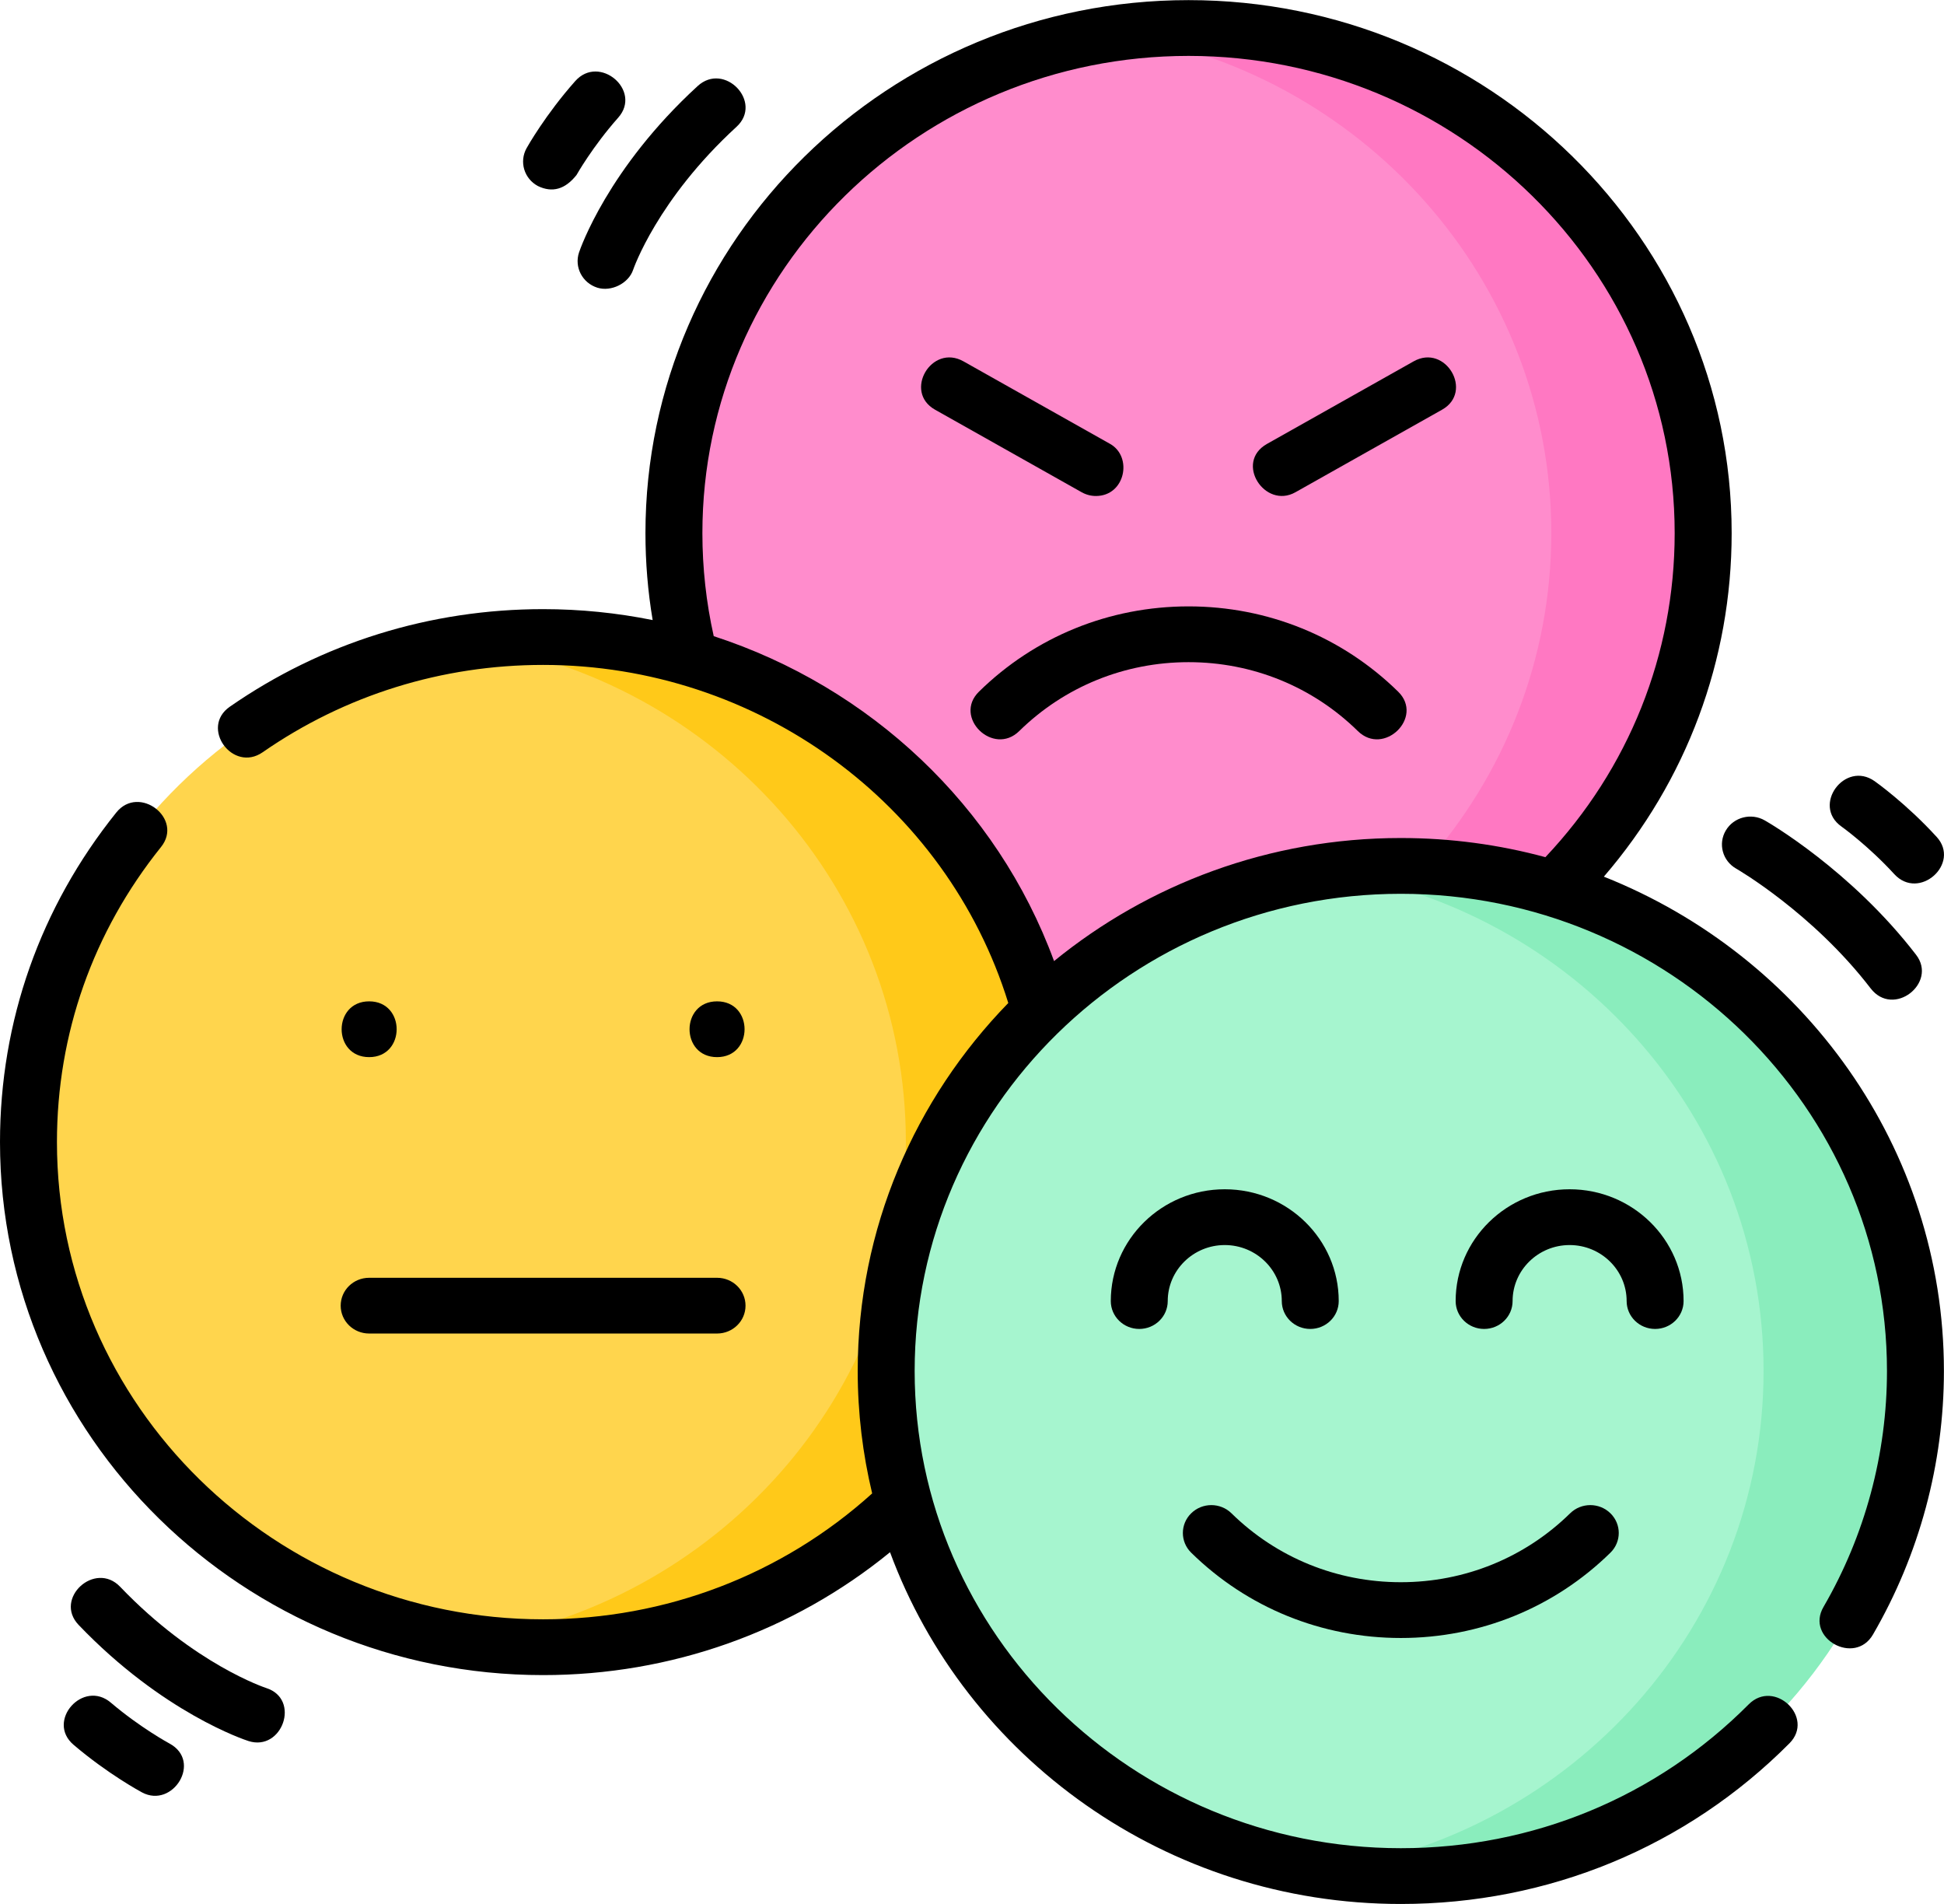<svg width="48" height="47" viewBox="0 0 48 47" fill="none" xmlns="http://www.w3.org/2000/svg">
<g clip-path="url(#clip0)">
<path d="M29.347 25.627C36.364 25.627 42.054 20.044 42.054 13.158C42.054 6.272 36.364 0.69 29.347 0.69C22.329 0.69 16.64 6.272 16.64 13.158C16.64 20.044 22.329 25.627 29.347 25.627Z" fill="#FF8CCC"/>
<path d="M29.347 0.69C28.71 0.69 28.084 0.736 27.472 0.824C33.601 1.714 38.304 6.897 38.304 13.158C38.304 19.419 33.601 24.603 27.472 25.492C28.084 25.581 28.71 25.627 29.347 25.627C36.364 25.627 42.054 20.044 42.054 13.158C42.054 6.272 36.364 0.69 29.347 0.69V0.69Z" fill="#FF78C2"/>
<path d="M13.41 40.66C20.428 40.66 26.117 35.078 26.117 28.192C26.117 21.306 20.428 15.723 13.41 15.723C6.392 15.723 0.703 21.306 0.703 28.192C0.703 35.078 6.392 40.66 13.41 40.66Z" fill="#FFD54D"/>
<path d="M13.41 15.723C12.773 15.723 12.147 15.769 11.535 15.858C17.664 16.747 22.367 21.931 22.367 28.192C22.367 34.453 17.664 39.636 11.535 40.526C12.147 40.614 12.773 40.66 13.41 40.66C20.428 40.66 26.117 35.078 26.117 28.192C26.117 21.306 20.428 15.723 13.41 15.723V15.723Z" fill="#FFC919"/>
<path d="M34.588 46.311C41.606 46.311 47.295 40.729 47.295 33.843C47.295 26.956 41.606 21.374 34.588 21.374C27.57 21.374 21.881 26.956 21.881 33.843C21.881 40.729 27.57 46.311 34.588 46.311Z" fill="#A6F5CF"/>
<path d="M34.588 21.373C33.951 21.373 33.325 21.419 32.713 21.508C38.842 22.397 43.545 27.581 43.545 33.842C43.545 40.103 38.842 45.286 32.713 46.176C33.325 46.264 33.951 46.31 34.588 46.31C41.606 46.31 47.295 40.728 47.295 33.842C47.295 26.956 41.606 21.373 34.588 21.373V21.373Z" fill="#8AEDBD"/>
<path d="M29.347 14.969C27.392 14.969 25.554 15.717 24.171 17.075C23.529 17.705 24.524 18.677 25.166 18.047C26.284 16.95 27.769 16.346 29.347 16.346C30.925 16.346 32.41 16.95 33.527 18.047C34.17 18.677 35.165 17.705 34.523 17.075C33.139 15.717 31.301 14.969 29.347 14.969V14.969Z" fill="black"/>
<path d="M27.059 12.244C27.783 12.244 27.974 11.276 27.41 10.958L23.789 8.92C23 8.477 22.3 9.671 23.088 10.114L26.709 12.152C26.82 12.214 26.94 12.244 27.059 12.244Z" fill="black"/>
<path d="M34.905 8.92L31.284 10.958C30.474 11.414 31.231 12.576 31.985 12.152L35.606 10.114C36.394 9.671 35.693 8.477 34.905 8.92V8.92Z" fill="black"/>
<path d="M9.115 26.096C10.02 26.096 10.021 24.719 9.115 24.719C8.21 24.719 8.208 26.096 9.115 26.096Z" fill="black"/>
<path d="M17.705 24.719C16.8 24.719 16.799 26.096 17.705 26.096C18.61 26.096 18.612 24.719 17.705 24.719Z" fill="black"/>
<path d="M9.115 32.919H17.705C18.094 32.919 18.408 32.611 18.408 32.231C18.408 31.851 18.094 31.543 17.705 31.543H9.115C8.726 31.543 8.412 31.851 8.412 32.231C8.412 32.611 8.726 32.919 9.115 32.919V32.919Z" fill="black"/>
<path d="M39.601 21.641C41.643 19.271 42.757 16.297 42.757 13.161C42.757 5.906 36.741 0.003 29.347 0.003C21.952 0.003 15.937 5.906 15.937 13.161C15.937 13.882 15.996 14.6 16.115 15.307C15.237 15.13 14.332 15.037 13.41 15.037C10.62 15.037 7.945 15.87 5.674 17.446C4.932 17.961 5.746 19.084 6.487 18.569C8.519 17.159 10.913 16.414 13.41 16.414C18.7 16.414 23.368 19.827 24.896 24.76C22.594 27.123 21.178 30.325 21.178 33.844C21.178 34.884 21.302 35.895 21.535 36.866C19.314 38.872 16.437 39.974 13.41 39.974C6.791 39.974 1.406 34.69 1.406 28.194C1.406 25.522 2.295 23.003 3.976 20.909C4.538 20.209 3.433 19.358 2.871 20.058C0.993 22.397 0 25.21 0 28.194C0 35.449 6.016 41.351 13.41 41.351C16.564 41.351 19.572 40.28 21.976 38.318C23.846 43.377 28.794 47.001 34.588 47.001C38.231 47.001 41.639 45.593 44.184 43.035C44.818 42.397 43.811 41.436 43.177 42.074C40.899 44.363 37.848 45.624 34.588 45.624C27.969 45.624 22.584 40.34 22.584 33.844C22.584 27.348 27.969 22.064 34.588 22.064C41.207 22.064 46.592 27.349 46.592 33.844C46.592 35.889 46.05 37.904 45.024 39.669C44.575 40.443 45.797 41.123 46.246 40.35C47.392 38.377 47.998 36.128 47.998 33.844C47.998 28.327 44.519 23.593 39.601 21.641V21.641ZM26.026 23.725C24.616 19.887 21.474 16.958 17.623 15.704C17.437 14.873 17.343 14.019 17.343 13.161C17.343 6.665 22.728 1.38 29.347 1.38C35.966 1.38 41.35 6.665 41.35 13.161C41.35 16.152 40.22 18.977 38.158 21.16C37.021 20.852 35.824 20.687 34.588 20.687C31.336 20.687 28.351 21.829 26.026 23.725V23.725Z" fill="black"/>
<path d="M31.649 32.118C31.649 32.498 31.964 32.806 32.352 32.806C32.74 32.806 33.055 32.498 33.055 32.118C33.055 30.596 31.793 29.358 30.241 29.358C28.689 29.358 27.427 30.596 27.427 32.118C27.427 32.498 27.742 32.806 28.13 32.806C28.518 32.806 28.833 32.498 28.833 32.118C28.833 31.355 29.465 30.735 30.241 30.735C31.017 30.735 31.649 31.355 31.649 32.118Z" fill="black"/>
<path d="M40.867 32.806C41.255 32.806 41.57 32.498 41.57 32.118C41.57 30.596 40.308 29.358 38.756 29.358C37.204 29.358 35.942 30.596 35.942 32.118C35.942 32.498 36.257 32.806 36.645 32.806C37.033 32.806 37.348 32.498 37.348 32.118C37.348 31.355 37.98 30.735 38.756 30.735C39.532 30.735 40.164 31.355 40.164 32.118C40.164 32.498 40.479 32.806 40.867 32.806Z" fill="black"/>
<path d="M34.588 40.435C36.542 40.435 38.38 39.687 39.764 38.329C40.038 38.06 40.038 37.624 39.763 37.356C39.488 37.087 39.043 37.088 38.769 37.357C37.651 38.454 36.166 39.058 34.588 39.058C33.01 39.058 31.525 38.454 30.407 37.357C30.133 37.088 29.688 37.087 29.413 37.356C29.138 37.624 29.138 38.06 29.412 38.329C30.795 39.687 32.634 40.435 34.588 40.435V40.435Z" fill="black"/>
<path d="M42.613 20.5C42.417 20.828 42.531 21.25 42.866 21.441C42.885 21.452 44.752 22.53 46.188 24.398C46.752 25.132 47.846 24.265 47.311 23.57C45.707 21.483 43.661 20.301 43.574 20.252C43.239 20.06 42.808 20.171 42.613 20.5Z" fill="black"/>
<path d="M45.466 20.402C45.472 20.406 46.129 20.876 46.771 21.577C47.385 22.248 48.42 21.316 47.818 20.659C47.071 19.841 46.321 19.308 46.289 19.285C45.553 18.765 44.731 19.88 45.466 20.402V20.402Z" fill="black"/>
<path d="M6.573 41.67C6.555 41.664 4.802 41.089 2.967 39.171C2.346 38.521 1.32 39.462 1.941 40.112C4.02 42.285 6.051 42.952 6.136 42.979C6.969 43.245 7.431 41.944 6.573 41.67Z" fill="black"/>
<path d="M4.183 43.039C4.176 43.035 3.464 42.65 2.738 42.032C2.052 41.447 1.13 42.487 1.816 43.071C2.661 43.791 3.473 44.229 3.507 44.247C4.268 44.654 5.001 43.479 4.183 43.039Z" fill="black"/>
<path d="M14.747 7.101C15.088 7.21 15.521 6.997 15.633 6.66C15.639 6.643 16.227 4.926 18.186 3.13C18.849 2.521 17.888 1.516 17.225 2.125C15.005 4.16 14.325 6.149 14.297 6.232C14.176 6.594 14.378 6.983 14.747 7.101Z" fill="black"/>
<path d="M13.281 4.592C13.637 4.765 13.955 4.674 14.235 4.32C14.239 4.313 14.633 3.616 15.264 2.905C15.861 2.234 14.799 1.33 14.203 2.002C13.468 2.83 13.02 3.625 13.002 3.658C12.816 3.992 12.941 4.41 13.281 4.592Z" fill="black"/>
</g>
<defs>
<clipPath id="clip0">
<rect width="48" height="47" fill="white"/>
</clipPath>
</defs>
</svg>
